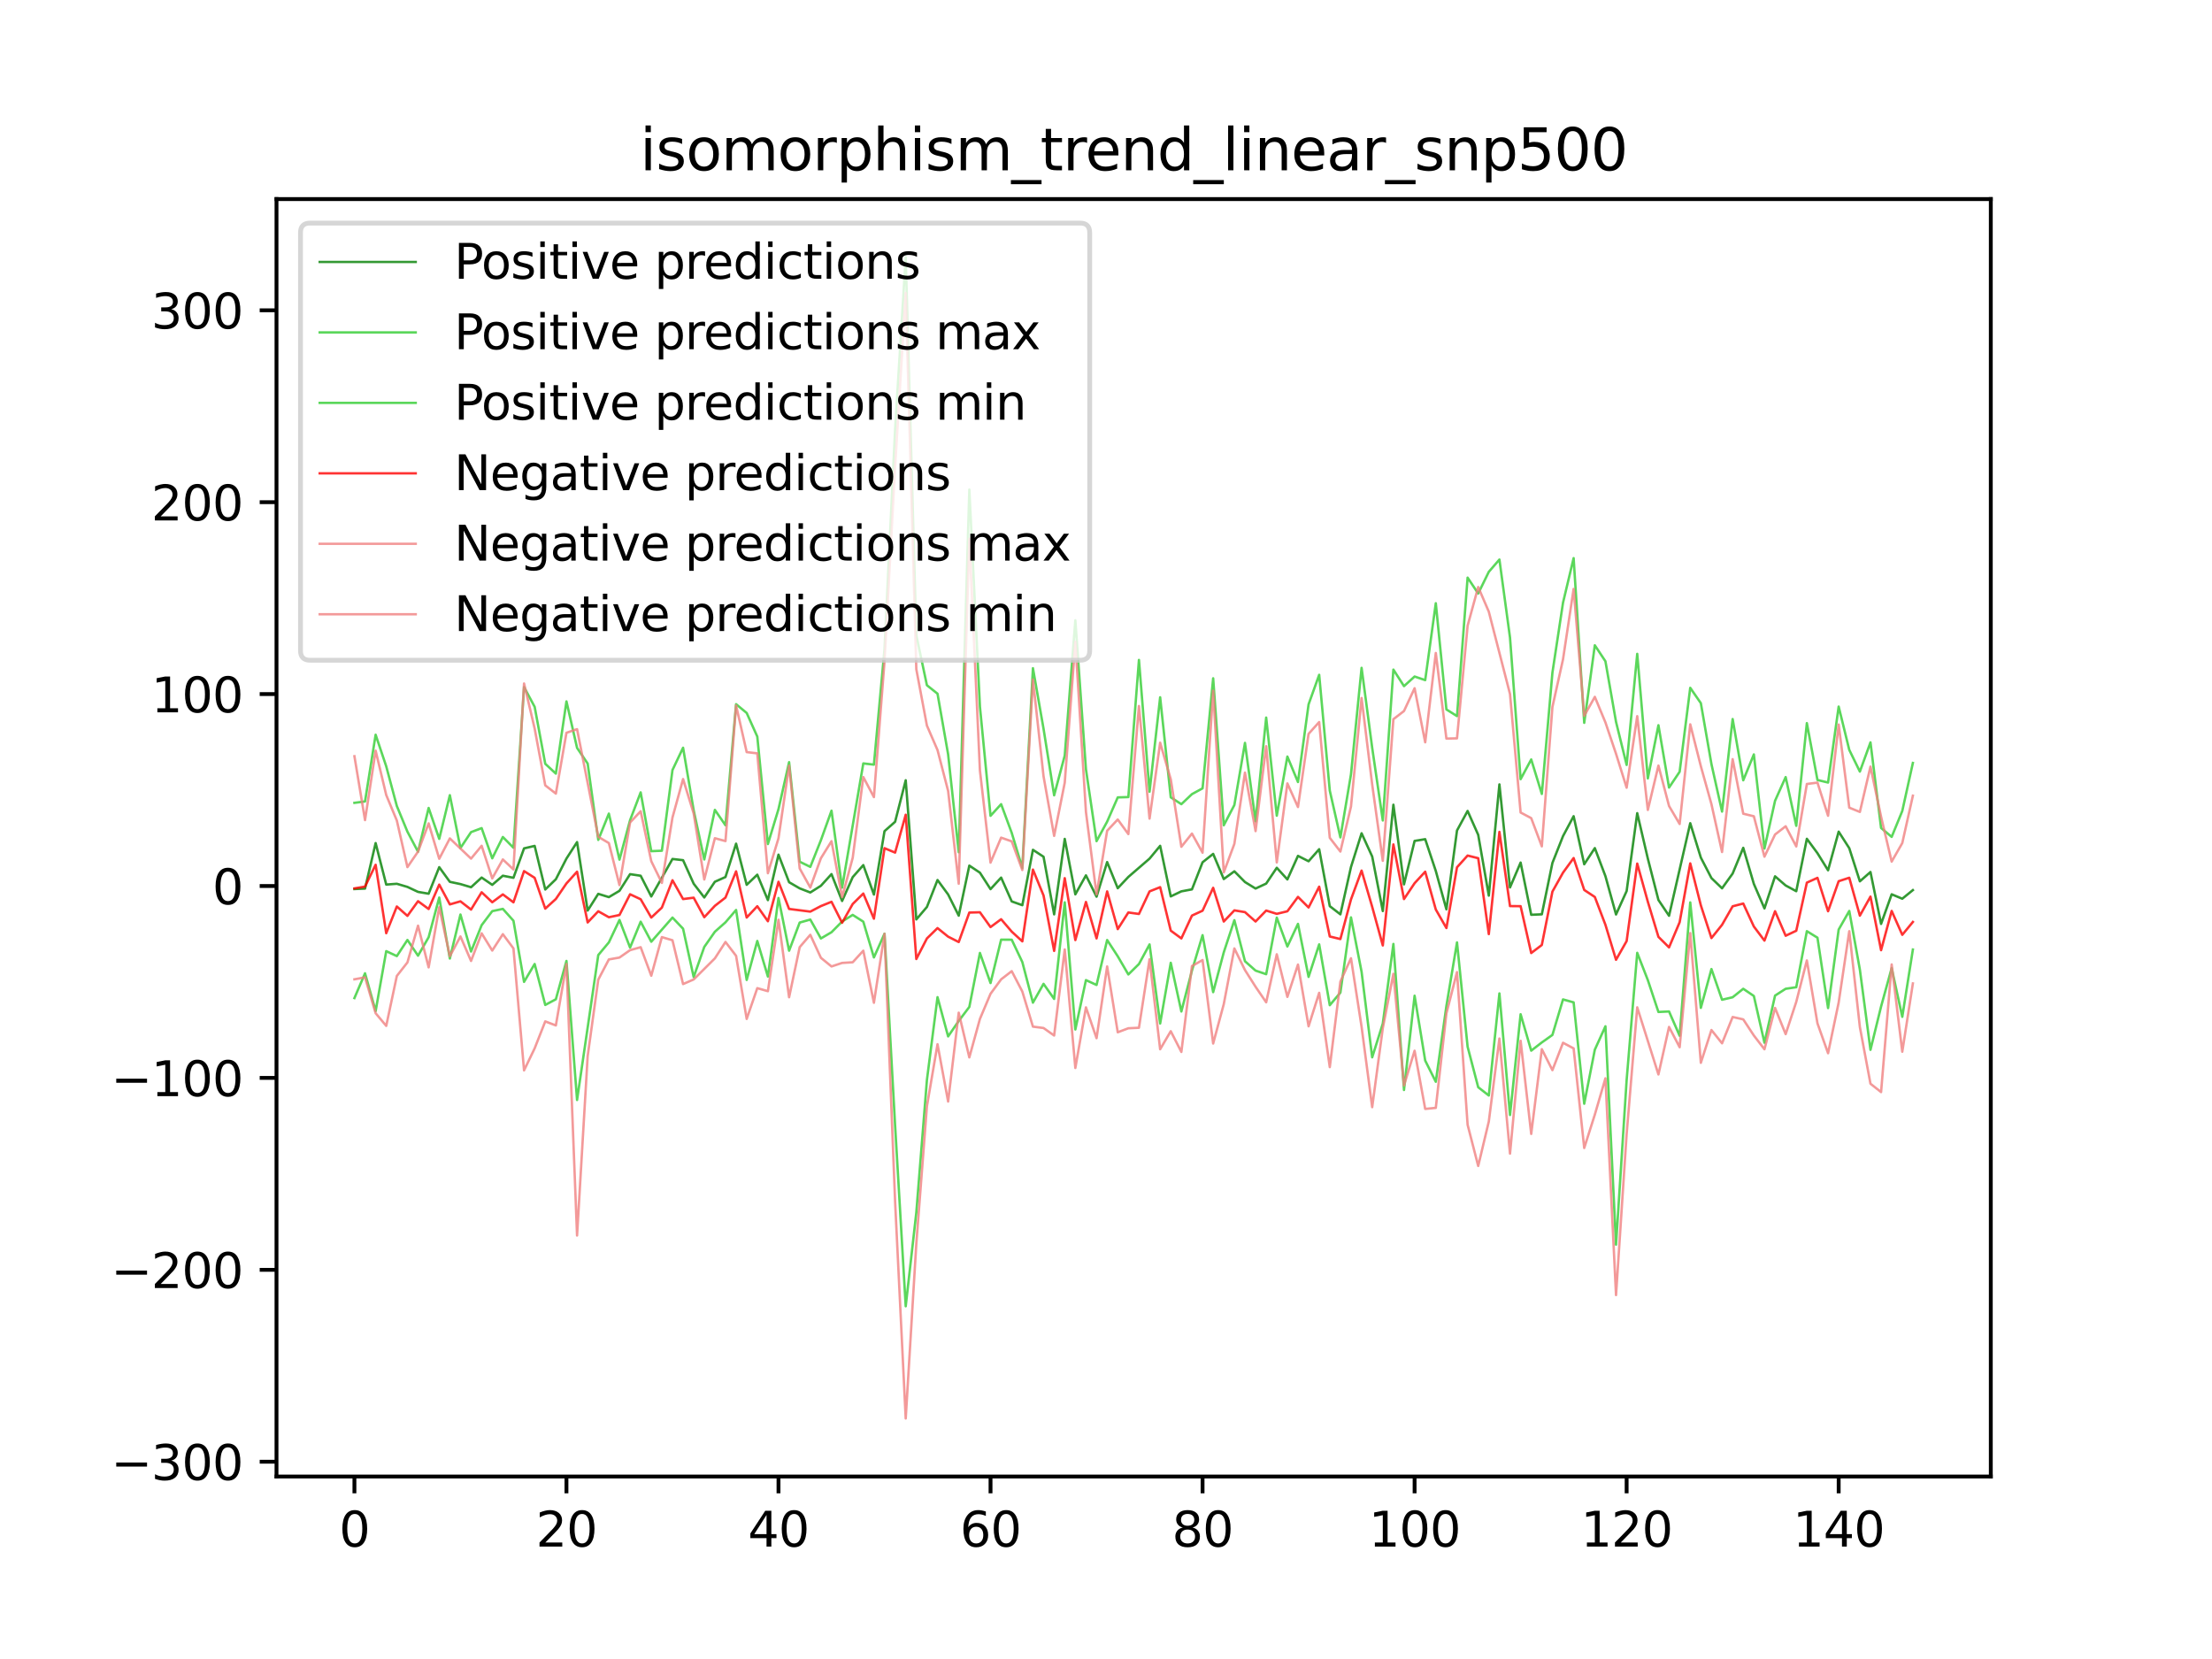 <?xml version="1.0" encoding="utf-8" standalone="no"?>
<!DOCTYPE svg PUBLIC "-//W3C//DTD SVG 1.1//EN"
  "http://www.w3.org/Graphics/SVG/1.1/DTD/svg11.dtd">
<svg xmlns:xlink="http://www.w3.org/1999/xlink" width="460.8pt" height="345.6pt" viewBox="0 0 460.8 345.6" xmlns="http://www.w3.org/2000/svg" version="1.1">
 <defs>
  <style type="text/css">*{stroke-linejoin: round; stroke-linecap: butt}</style>
 </defs>
 <g id="figure_1">
  <g id="patch_1">
   <path d="M 0 345.6 
L 460.8 345.6 
L 460.8 0 
L 0 0 
z
" style="fill: #ffffff"/>
  </g>
  <g id="axes_1">
   <g id="patch_2">
    <path d="M 57.6 307.584 
L 414.72 307.584 
L 414.72 41.472 
L 57.6 41.472 
z
" style="fill: #ffffff"/>
   </g>
   <g id="matplotlib.axis_1">
    <g id="xtick_1">
     <g id="line2d_1">
      <defs>
       <path id="m893d5a63c6" d="M 0 0 
L 0 3.5 
" style="stroke: #000000; stroke-width: 0.8"/>
      </defs>
      <g>
       <use xlink:href="#m893d5a63c6" x="73.833" y="307.584" style="stroke: #000000; stroke-width: 0.8"/>
      </g>
     </g>
     <g id="text_1">
      <!-- 0 -->
      <g transform="translate(70.651 322.182) scale(0.1 -0.1)">
       <defs>
        <path id="DejaVuSans-30" d="M 2034 4250 
Q 1547 4250 1301 3770 
Q 1056 3291 1056 2328 
Q 1056 1369 1301 889 
Q 1547 409 2034 409 
Q 2525 409 2770 889 
Q 3016 1369 3016 2328 
Q 3016 3291 2770 3770 
Q 2525 4250 2034 4250 
z
M 2034 4750 
Q 2819 4750 3233 4129 
Q 3647 3509 3647 2328 
Q 3647 1150 3233 529 
Q 2819 -91 2034 -91 
Q 1250 -91 836 529 
Q 422 1150 422 2328 
Q 422 3509 836 4129 
Q 1250 4750 2034 4750 
z
" transform="scale(0.016)"/>
       </defs>
       <use xlink:href="#DejaVuSans-30"/>
      </g>
     </g>
    </g>
    <g id="xtick_2">
     <g id="line2d_2">
      <g>
       <use xlink:href="#m893d5a63c6" x="118.003" y="307.584" style="stroke: #000000; stroke-width: 0.8"/>
      </g>
     </g>
     <g id="text_2">
      <!-- 20 -->
      <g transform="translate(111.641 322.182) scale(0.1 -0.1)">
       <defs>
        <path id="DejaVuSans-32" d="M 1228 531 
L 3431 531 
L 3431 0 
L 469 0 
L 469 531 
Q 828 903 1448 1529 
Q 2069 2156 2228 2338 
Q 2531 2678 2651 2914 
Q 2772 3150 2772 3378 
Q 2772 3750 2511 3984 
Q 2250 4219 1831 4219 
Q 1534 4219 1204 4116 
Q 875 4013 500 3803 
L 500 4441 
Q 881 4594 1212 4672 
Q 1544 4750 1819 4750 
Q 2544 4750 2975 4387 
Q 3406 4025 3406 3419 
Q 3406 3131 3298 2873 
Q 3191 2616 2906 2266 
Q 2828 2175 2409 1742 
Q 1991 1309 1228 531 
z
" transform="scale(0.016)"/>
       </defs>
       <use xlink:href="#DejaVuSans-32"/>
       <use xlink:href="#DejaVuSans-30" x="63.623"/>
      </g>
     </g>
    </g>
    <g id="xtick_3">
     <g id="line2d_3">
      <g>
       <use xlink:href="#m893d5a63c6" x="162.174" y="307.584" style="stroke: #000000; stroke-width: 0.8"/>
      </g>
     </g>
     <g id="text_3">
      <!-- 40 -->
      <g transform="translate(155.812 322.182) scale(0.1 -0.1)">
       <defs>
        <path id="DejaVuSans-34" d="M 2419 4116 
L 825 1625 
L 2419 1625 
L 2419 4116 
z
M 2253 4666 
L 3047 4666 
L 3047 1625 
L 3713 1625 
L 3713 1100 
L 3047 1100 
L 3047 0 
L 2419 0 
L 2419 1100 
L 313 1100 
L 313 1709 
L 2253 4666 
z
" transform="scale(0.016)"/>
       </defs>
       <use xlink:href="#DejaVuSans-34"/>
       <use xlink:href="#DejaVuSans-30" x="63.623"/>
      </g>
     </g>
    </g>
    <g id="xtick_4">
     <g id="line2d_4">
      <g>
       <use xlink:href="#m893d5a63c6" x="206.345" y="307.584" style="stroke: #000000; stroke-width: 0.8"/>
      </g>
     </g>
     <g id="text_4">
      <!-- 60 -->
      <g transform="translate(199.982 322.182) scale(0.1 -0.1)">
       <defs>
        <path id="DejaVuSans-36" d="M 2113 2584 
Q 1688 2584 1439 2293 
Q 1191 2003 1191 1497 
Q 1191 994 1439 701 
Q 1688 409 2113 409 
Q 2538 409 2786 701 
Q 3034 994 3034 1497 
Q 3034 2003 2786 2293 
Q 2538 2584 2113 2584 
z
M 3366 4563 
L 3366 3988 
Q 3128 4100 2886 4159 
Q 2644 4219 2406 4219 
Q 1781 4219 1451 3797 
Q 1122 3375 1075 2522 
Q 1259 2794 1537 2939 
Q 1816 3084 2150 3084 
Q 2853 3084 3261 2657 
Q 3669 2231 3669 1497 
Q 3669 778 3244 343 
Q 2819 -91 2113 -91 
Q 1303 -91 875 529 
Q 447 1150 447 2328 
Q 447 3434 972 4092 
Q 1497 4750 2381 4750 
Q 2619 4750 2861 4703 
Q 3103 4656 3366 4563 
z
" transform="scale(0.016)"/>
       </defs>
       <use xlink:href="#DejaVuSans-36"/>
       <use xlink:href="#DejaVuSans-30" x="63.623"/>
      </g>
     </g>
    </g>
    <g id="xtick_5">
     <g id="line2d_5">
      <g>
       <use xlink:href="#m893d5a63c6" x="250.515" y="307.584" style="stroke: #000000; stroke-width: 0.8"/>
      </g>
     </g>
     <g id="text_5">
      <!-- 80 -->
      <g transform="translate(244.153 322.182) scale(0.1 -0.1)">
       <defs>
        <path id="DejaVuSans-38" d="M 2034 2216 
Q 1584 2216 1326 1975 
Q 1069 1734 1069 1313 
Q 1069 891 1326 650 
Q 1584 409 2034 409 
Q 2484 409 2743 651 
Q 3003 894 3003 1313 
Q 3003 1734 2745 1975 
Q 2488 2216 2034 2216 
z
M 1403 2484 
Q 997 2584 770 2862 
Q 544 3141 544 3541 
Q 544 4100 942 4425 
Q 1341 4750 2034 4750 
Q 2731 4750 3128 4425 
Q 3525 4100 3525 3541 
Q 3525 3141 3298 2862 
Q 3072 2584 2669 2484 
Q 3125 2378 3379 2068 
Q 3634 1759 3634 1313 
Q 3634 634 3220 271 
Q 2806 -91 2034 -91 
Q 1263 -91 848 271 
Q 434 634 434 1313 
Q 434 1759 690 2068 
Q 947 2378 1403 2484 
z
M 1172 3481 
Q 1172 3119 1398 2916 
Q 1625 2713 2034 2713 
Q 2441 2713 2670 2916 
Q 2900 3119 2900 3481 
Q 2900 3844 2670 4047 
Q 2441 4250 2034 4250 
Q 1625 4250 1398 4047 
Q 1172 3844 1172 3481 
z
" transform="scale(0.016)"/>
       </defs>
       <use xlink:href="#DejaVuSans-38"/>
       <use xlink:href="#DejaVuSans-30" x="63.623"/>
      </g>
     </g>
    </g>
    <g id="xtick_6">
     <g id="line2d_6">
      <g>
       <use xlink:href="#m893d5a63c6" x="294.686" y="307.584" style="stroke: #000000; stroke-width: 0.8"/>
      </g>
     </g>
     <g id="text_6">
      <!-- 100 -->
      <g transform="translate(285.142 322.182) scale(0.1 -0.1)">
       <defs>
        <path id="DejaVuSans-31" d="M 794 531 
L 1825 531 
L 1825 4091 
L 703 3866 
L 703 4441 
L 1819 4666 
L 2450 4666 
L 2450 531 
L 3481 531 
L 3481 0 
L 794 0 
L 794 531 
z
" transform="scale(0.016)"/>
       </defs>
       <use xlink:href="#DejaVuSans-31"/>
       <use xlink:href="#DejaVuSans-30" x="63.623"/>
       <use xlink:href="#DejaVuSans-30" x="127.246"/>
      </g>
     </g>
    </g>
    <g id="xtick_7">
     <g id="line2d_7">
      <g>
       <use xlink:href="#m893d5a63c6" x="338.857" y="307.584" style="stroke: #000000; stroke-width: 0.8"/>
      </g>
     </g>
     <g id="text_7">
      <!-- 120 -->
      <g transform="translate(329.313 322.182) scale(0.1 -0.1)">
       <use xlink:href="#DejaVuSans-31"/>
       <use xlink:href="#DejaVuSans-32" x="63.623"/>
       <use xlink:href="#DejaVuSans-30" x="127.246"/>
      </g>
     </g>
    </g>
    <g id="xtick_8">
     <g id="line2d_8">
      <g>
       <use xlink:href="#m893d5a63c6" x="383.028" y="307.584" style="stroke: #000000; stroke-width: 0.8"/>
      </g>
     </g>
     <g id="text_8">
      <!-- 140 -->
      <g transform="translate(373.484 322.182) scale(0.1 -0.1)">
       <use xlink:href="#DejaVuSans-31"/>
       <use xlink:href="#DejaVuSans-34" x="63.623"/>
       <use xlink:href="#DejaVuSans-30" x="127.246"/>
      </g>
     </g>
    </g>
   </g>
   <g id="matplotlib.axis_2">
    <g id="ytick_1">
     <g id="line2d_9">
      <defs>
       <path id="me36f6d3677" d="M 0 0 
L -3.5 0 
" style="stroke: #000000; stroke-width: 0.8"/>
      </defs>
      <g>
       <use xlink:href="#me36f6d3677" x="57.6" y="304.503" style="stroke: #000000; stroke-width: 0.8"/>
      </g>
     </g>
     <g id="text_9">
      <!-- −300 -->
      <g transform="translate(23.133 308.302) scale(0.1 -0.1)">
       <defs>
        <path id="DejaVuSans-2212" d="M 678 2272 
L 4684 2272 
L 4684 1741 
L 678 1741 
L 678 2272 
z
" transform="scale(0.016)"/>
        <path id="DejaVuSans-33" d="M 2597 2516 
Q 3050 2419 3304 2112 
Q 3559 1806 3559 1356 
Q 3559 666 3084 287 
Q 2609 -91 1734 -91 
Q 1441 -91 1130 -33 
Q 819 25 488 141 
L 488 750 
Q 750 597 1062 519 
Q 1375 441 1716 441 
Q 2309 441 2620 675 
Q 2931 909 2931 1356 
Q 2931 1769 2642 2001 
Q 2353 2234 1838 2234 
L 1294 2234 
L 1294 2753 
L 1863 2753 
Q 2328 2753 2575 2939 
Q 2822 3125 2822 3475 
Q 2822 3834 2567 4026 
Q 2313 4219 1838 4219 
Q 1578 4219 1281 4162 
Q 984 4106 628 3988 
L 628 4550 
Q 988 4650 1302 4700 
Q 1616 4750 1894 4750 
Q 2613 4750 3031 4423 
Q 3450 4097 3450 3541 
Q 3450 3153 3228 2886 
Q 3006 2619 2597 2516 
z
" transform="scale(0.016)"/>
       </defs>
       <use xlink:href="#DejaVuSans-2212"/>
       <use xlink:href="#DejaVuSans-33" x="83.789"/>
       <use xlink:href="#DejaVuSans-30" x="147.412"/>
       <use xlink:href="#DejaVuSans-30" x="211.035"/>
      </g>
     </g>
    </g>
    <g id="ytick_2">
     <g id="line2d_10">
      <g>
       <use xlink:href="#me36f6d3677" x="57.6" y="264.525" style="stroke: #000000; stroke-width: 0.8"/>
      </g>
     </g>
     <g id="text_10">
      <!-- −200 -->
      <g transform="translate(23.133 268.324) scale(0.1 -0.1)">
       <use xlink:href="#DejaVuSans-2212"/>
       <use xlink:href="#DejaVuSans-32" x="83.789"/>
       <use xlink:href="#DejaVuSans-30" x="147.412"/>
       <use xlink:href="#DejaVuSans-30" x="211.035"/>
      </g>
     </g>
    </g>
    <g id="ytick_3">
     <g id="line2d_11">
      <g>
       <use xlink:href="#me36f6d3677" x="57.6" y="224.547" style="stroke: #000000; stroke-width: 0.8"/>
      </g>
     </g>
     <g id="text_11">
      <!-- −100 -->
      <g transform="translate(23.133 228.346) scale(0.1 -0.1)">
       <use xlink:href="#DejaVuSans-2212"/>
       <use xlink:href="#DejaVuSans-31" x="83.789"/>
       <use xlink:href="#DejaVuSans-30" x="147.412"/>
       <use xlink:href="#DejaVuSans-30" x="211.035"/>
      </g>
     </g>
    </g>
    <g id="ytick_4">
     <g id="line2d_12">
      <g>
       <use xlink:href="#me36f6d3677" x="57.6" y="184.569" style="stroke: #000000; stroke-width: 0.8"/>
      </g>
     </g>
     <g id="text_12">
      <!-- 0 -->
      <g transform="translate(44.237 188.369) scale(0.1 -0.1)">
       <use xlink:href="#DejaVuSans-30"/>
      </g>
     </g>
    </g>
    <g id="ytick_5">
     <g id="line2d_13">
      <g>
       <use xlink:href="#me36f6d3677" x="57.6" y="144.591" style="stroke: #000000; stroke-width: 0.8"/>
      </g>
     </g>
     <g id="text_13">
      <!-- 100 -->
      <g transform="translate(31.512 148.391) scale(0.1 -0.1)">
       <use xlink:href="#DejaVuSans-31"/>
       <use xlink:href="#DejaVuSans-30" x="63.623"/>
       <use xlink:href="#DejaVuSans-30" x="127.246"/>
      </g>
     </g>
    </g>
    <g id="ytick_6">
     <g id="line2d_14">
      <g>
       <use xlink:href="#me36f6d3677" x="57.6" y="104.614" style="stroke: #000000; stroke-width: 0.8"/>
      </g>
     </g>
     <g id="text_14">
      <!-- 200 -->
      <g transform="translate(31.512 108.413) scale(0.1 -0.1)">
       <use xlink:href="#DejaVuSans-32"/>
       <use xlink:href="#DejaVuSans-30" x="63.623"/>
       <use xlink:href="#DejaVuSans-30" x="127.246"/>
      </g>
     </g>
    </g>
    <g id="ytick_7">
     <g id="line2d_15">
      <g>
       <use xlink:href="#me36f6d3677" x="57.6" y="64.636" style="stroke: #000000; stroke-width: 0.8"/>
      </g>
     </g>
     <g id="text_15">
      <!-- 300 -->
      <g transform="translate(31.512 68.435) scale(0.1 -0.1)">
       <use xlink:href="#DejaVuSans-33"/>
       <use xlink:href="#DejaVuSans-30" x="63.623"/>
       <use xlink:href="#DejaVuSans-30" x="127.246"/>
      </g>
     </g>
    </g>
   </g>
   <g id="line2d_16">
    <path d="M 73.833 185.205 
L 76.041 185.108 
L 78.25 175.629 
L 80.458 184.272 
L 82.667 184.108 
L 84.875 184.76 
L 87.084 185.797 
L 89.292 186.174 
L 91.501 180.648 
L 93.71 183.702 
L 95.918 184.171 
L 98.127 184.825 
L 100.335 182.811 
L 102.544 184.328 
L 104.752 182.43 
L 106.961 182.859 
L 109.169 176.732 
L 111.378 176.217 
L 113.586 185.297 
L 115.795 183.166 
L 118.003 178.858 
L 120.212 175.427 
L 122.42 189.684 
L 124.629 186.204 
L 126.838 186.887 
L 129.046 185.576 
L 131.255 182.104 
L 133.463 182.435 
L 135.672 186.751 
L 140.089 178.941 
L 142.297 179.192 
L 144.506 184.092 
L 146.714 186.96 
L 148.923 183.685 
L 151.131 182.698 
L 153.34 175.752 
L 155.548 184.321 
L 157.757 182.214 
L 159.966 187.51 
L 162.174 178.039 
L 164.383 183.782 
L 166.591 185.062 
L 168.8 185.919 
L 171.008 184.523 
L 173.217 182.094 
L 175.425 187.692 
L 177.634 182.725 
L 179.842 180.219 
L 182.051 186.351 
L 184.259 173.142 
L 186.468 171.191 
L 188.677 162.545 
L 190.885 191.534 
L 193.094 188.938 
L 195.302 183.325 
L 197.511 186.332 
L 199.719 190.747 
L 201.928 180.322 
L 204.136 181.795 
L 206.345 185.223 
L 208.553 182.82 
L 210.762 187.783 
L 212.97 188.569 
L 215.179 177.033 
L 217.387 178.476 
L 219.596 190.479 
L 221.805 174.758 
L 224.013 186.307 
L 226.222 182.356 
L 228.43 186.794 
L 230.639 179.586 
L 232.847 185.033 
L 235.056 182.68 
L 239.473 178.867 
L 241.681 176.202 
L 243.89 186.736 
L 246.098 185.685 
L 248.307 185.272 
L 250.515 179.63 
L 252.724 177.879 
L 254.933 183.123 
L 257.141 181.513 
L 259.35 183.746 
L 261.558 185.1 
L 263.767 184.068 
L 265.975 180.776 
L 268.184 183.202 
L 270.392 178.294 
L 272.601 179.414 
L 274.809 176.906 
L 277.018 188.769 
L 279.226 190.473 
L 281.435 180.61 
L 283.643 173.587 
L 285.852 178.429 
L 288.061 189.786 
L 290.269 167.64 
L 292.478 184.229 
L 294.686 175.18 
L 296.895 174.815 
L 299.103 181.441 
L 301.312 189.427 
L 303.52 173.008 
L 305.729 168.939 
L 307.937 173.915 
L 310.146 186.575 
L 312.354 163.406 
L 314.563 184.866 
L 316.772 179.69 
L 318.98 190.563 
L 321.189 190.472 
L 323.397 179.768 
L 325.606 174.177 
L 327.814 170.032 
L 330.023 180.038 
L 332.231 176.678 
L 334.44 182.523 
L 336.648 190.501 
L 338.857 185.621 
L 341.065 169.397 
L 343.274 178.862 
L 345.482 187.481 
L 347.691 190.769 
L 352.108 171.489 
L 354.317 178.66 
L 356.525 182.922 
L 358.734 185.051 
L 360.942 181.976 
L 363.151 176.616 
L 365.359 184.133 
L 367.568 189.238 
L 369.776 182.554 
L 371.985 184.462 
L 374.193 185.653 
L 376.402 174.735 
L 378.61 177.731 
L 380.819 181.295 
L 383.028 173.251 
L 385.236 176.696 
L 387.445 183.595 
L 389.653 181.657 
L 391.862 192.463 
L 394.07 186.301 
L 396.279 187.219 
L 398.487 185.425 
L 398.487 185.425 
" clip-path="url(#p05cc7b5b31)" style="fill: none; stroke: #008000; stroke-opacity: 0.8; stroke-width: 0.5; stroke-linecap: square"/>
   </g>
   <g id="line2d_17">
    <path d="M 73.833 167.248 
L 76.041 166.957 
L 78.25 153.058 
L 80.458 159.64 
L 82.667 167.902 
L 84.875 173.255 
L 87.084 177.431 
L 89.292 168.313 
L 91.501 174.75 
L 93.71 165.654 
L 95.918 176.661 
L 98.127 173.347 
L 100.335 172.516 
L 102.544 178.799 
L 104.752 174.362 
L 106.961 176.604 
L 109.169 143.133 
L 111.378 147.244 
L 113.586 159.113 
L 115.795 161.157 
L 118.003 146.115 
L 120.212 155.798 
L 122.42 159.061 
L 124.629 174.964 
L 126.838 169.489 
L 129.046 179.078 
L 131.255 170.858 
L 133.463 165.068 
L 135.672 177.314 
L 137.88 177.223 
L 140.089 160.412 
L 142.297 155.769 
L 144.506 168.795 
L 146.714 179.041 
L 148.923 168.714 
L 151.131 171.917 
L 153.34 146.694 
L 155.548 148.522 
L 157.757 153.445 
L 159.966 175.825 
L 162.174 168.554 
L 164.383 158.771 
L 166.591 179.51 
L 168.8 180.585 
L 171.008 175.036 
L 173.217 168.883 
L 175.425 184.913 
L 179.842 159.035 
L 182.051 159.288 
L 184.259 135.24 
L 186.468 89.413 
L 188.677 53.568 
L 190.885 132.332 
L 193.094 142.752 
L 195.302 144.512 
L 197.511 157.145 
L 199.719 177.541 
L 201.928 101.986 
L 204.136 147.202 
L 206.345 169.947 
L 208.553 167.523 
L 210.762 173.509 
L 212.97 180.815 
L 215.179 139.201 
L 217.387 151.803 
L 219.596 165.677 
L 221.805 157.401 
L 224.013 129.221 
L 226.222 160.249 
L 228.43 175.228 
L 230.639 171.159 
L 232.847 166.113 
L 235.056 166.042 
L 237.264 137.477 
L 239.473 164.932 
L 241.681 145.259 
L 243.89 166.1 
L 246.098 167.522 
L 248.307 165.431 
L 250.515 164.227 
L 252.724 141.305 
L 254.933 171.919 
L 257.141 167.699 
L 259.35 154.761 
L 261.558 171.105 
L 263.767 149.487 
L 265.975 169.924 
L 268.184 157.608 
L 270.392 162.912 
L 272.601 146.734 
L 274.809 140.578 
L 277.018 164.705 
L 279.226 174.442 
L 281.435 161.305 
L 283.643 139.124 
L 285.852 155.785 
L 288.061 170.918 
L 290.269 139.489 
L 292.478 142.936 
L 294.686 140.932 
L 296.895 141.68 
L 299.103 125.667 
L 301.312 147.79 
L 303.52 149.176 
L 305.729 120.334 
L 307.937 123.642 
L 310.146 119.121 
L 312.354 116.563 
L 314.563 132.832 
L 316.772 162.313 
L 318.98 158.212 
L 321.189 165.391 
L 323.397 140.126 
L 325.606 125.547 
L 327.814 116.269 
L 330.023 150.577 
L 332.231 134.426 
L 334.44 137.758 
L 336.648 150.381 
L 338.857 159.345 
L 341.065 136.21 
L 343.274 162.156 
L 345.482 151.08 
L 347.691 164.062 
L 349.9 160.773 
L 352.108 143.287 
L 354.317 146.487 
L 356.525 159.179 
L 358.734 169.067 
L 360.942 149.791 
L 363.151 162.549 
L 365.359 157.161 
L 367.568 176.759 
L 369.776 166.815 
L 371.985 161.884 
L 374.193 172.03 
L 376.402 150.642 
L 378.61 162.485 
L 380.819 163.018 
L 383.028 147.196 
L 385.236 156.213 
L 387.445 160.736 
L 389.653 154.651 
L 391.862 172.48 
L 394.07 174.338 
L 396.279 168.938 
L 398.487 158.937 
L 398.487 158.937 
" clip-path="url(#p05cc7b5b31)" style="fill: none; stroke: #32cd32; stroke-opacity: 0.8; stroke-width: 0.5; stroke-linecap: square"/>
   </g>
   <g id="line2d_18">
    <path d="M 73.833 207.917 
L 76.041 202.758 
L 78.25 210.623 
L 80.458 198.141 
L 82.667 199.171 
L 84.875 195.808 
L 87.084 199.086 
L 89.292 195.246 
L 91.501 186.975 
L 93.71 199.678 
L 95.918 190.511 
L 98.127 198.223 
L 100.335 192.729 
L 102.544 189.808 
L 104.752 189.337 
L 106.961 191.805 
L 109.169 204.541 
L 111.378 200.818 
L 113.586 209.348 
L 115.795 208.167 
L 118.003 200.182 
L 120.212 229.151 
L 124.629 198.958 
L 126.838 196.313 
L 129.046 191.649 
L 131.255 197.399 
L 133.463 192.008 
L 135.672 196.177 
L 140.089 191.146 
L 142.297 193.471 
L 144.506 203.539 
L 146.714 197.265 
L 148.923 194.097 
L 151.131 192.137 
L 153.34 189.565 
L 155.548 204.143 
L 157.757 196.021 
L 159.966 203.432 
L 162.174 187.068 
L 164.383 198.049 
L 166.591 192.187 
L 168.8 191.561 
L 171.008 195.497 
L 173.217 194.2 
L 175.425 191.971 
L 177.634 190.589 
L 179.842 192 
L 182.051 199.448 
L 184.259 194.508 
L 186.468 234.495 
L 188.677 272.115 
L 190.885 252.595 
L 193.094 224.981 
L 195.302 207.729 
L 197.511 215.903 
L 199.719 212.685 
L 201.928 209.761 
L 204.136 198.517 
L 206.345 204.784 
L 208.553 195.746 
L 210.762 195.761 
L 212.97 200.417 
L 215.179 208.869 
L 217.387 204.953 
L 219.596 208.093 
L 221.805 187.976 
L 224.013 214.458 
L 226.222 204.175 
L 228.43 205.183 
L 230.639 195.822 
L 232.847 199.212 
L 235.056 202.998 
L 237.264 200.824 
L 239.473 196.742 
L 241.681 213.209 
L 243.89 200.569 
L 246.098 210.71 
L 248.307 202.181 
L 250.515 194.809 
L 252.724 206.679 
L 254.933 198.39 
L 257.141 191.69 
L 259.35 200.242 
L 261.558 202.195 
L 263.767 202.942 
L 265.975 191.167 
L 268.184 197.171 
L 270.392 192.46 
L 272.601 203.504 
L 274.809 196.733 
L 277.018 209.402 
L 279.226 206.78 
L 281.435 191.108 
L 283.643 202.457 
L 285.852 220.256 
L 288.061 213.236 
L 290.269 196.639 
L 292.478 227.064 
L 294.686 207.428 
L 296.895 220.935 
L 299.103 225.351 
L 301.312 209.554 
L 303.52 196.321 
L 305.729 218.057 
L 307.937 226.49 
L 310.146 228.213 
L 312.354 206.946 
L 314.563 232.273 
L 316.772 211.286 
L 318.98 218.869 
L 321.189 217.159 
L 323.397 215.597 
L 325.606 208.199 
L 327.814 208.812 
L 330.023 229.927 
L 332.231 218.668 
L 334.44 213.795 
L 336.648 259.281 
L 338.857 225.005 
L 341.065 198.493 
L 343.274 204.174 
L 345.482 210.811 
L 347.691 210.706 
L 349.9 215.769 
L 352.108 187.991 
L 354.317 209.955 
L 356.525 201.873 
L 358.734 208.262 
L 360.942 207.748 
L 363.151 205.981 
L 365.359 207.486 
L 367.568 217.215 
L 369.776 207.4 
L 371.985 205.981 
L 374.193 205.657 
L 376.402 193.981 
L 378.61 195.339 
L 380.819 209.996 
L 383.028 193.643 
L 385.236 189.772 
L 387.445 201.992 
L 389.653 218.696 
L 391.862 209.679 
L 394.07 201.673 
L 396.279 211.821 
L 398.487 197.803 
L 398.487 197.803 
" clip-path="url(#p05cc7b5b31)" style="fill: none; stroke: #32cd32; stroke-opacity: 0.8; stroke-width: 0.5; stroke-linecap: square"/>
   </g>
   <g id="line2d_19">
    <path d="M 73.833 185.071 
L 76.041 184.688 
L 78.25 180.152 
L 80.458 194.402 
L 82.667 188.839 
L 84.875 190.792 
L 87.084 187.737 
L 89.292 189.359 
L 91.501 184.283 
L 93.71 188.403 
L 95.918 187.763 
L 98.127 189.48 
L 100.335 185.875 
L 102.544 187.954 
L 104.752 186.319 
L 106.961 187.97 
L 109.169 181.468 
L 111.378 182.867 
L 113.586 189.283 
L 115.795 187.274 
L 118.003 184.035 
L 120.212 181.594 
L 122.42 192.161 
L 124.629 189.836 
L 126.838 191.076 
L 129.046 190.612 
L 131.255 186.293 
L 133.463 187.33 
L 135.672 191.143 
L 137.88 189.073 
L 140.089 183.373 
L 142.297 187.29 
L 144.506 187.006 
L 146.714 191.071 
L 148.923 188.702 
L 151.131 186.98 
L 153.34 181.518 
L 155.548 191.139 
L 157.757 188.785 
L 159.966 191.911 
L 162.174 183.693 
L 164.383 189.348 
L 168.8 189.907 
L 171.008 188.754 
L 173.217 187.86 
L 175.425 192.233 
L 177.634 188.317 
L 179.842 186.14 
L 182.051 191.377 
L 184.259 176.695 
L 186.468 177.61 
L 188.677 169.725 
L 190.885 199.777 
L 193.094 195.496 
L 195.302 193.337 
L 197.511 195.121 
L 199.719 196.243 
L 201.928 190.103 
L 204.136 190.043 
L 206.345 193.125 
L 208.553 191.494 
L 210.762 194.075 
L 212.97 196.1 
L 215.179 181.152 
L 217.387 186.542 
L 219.596 198.091 
L 221.805 182.938 
L 224.013 195.831 
L 226.222 187.897 
L 228.43 195.485 
L 230.639 185.697 
L 232.847 193.549 
L 235.056 190.086 
L 237.264 190.395 
L 239.473 185.693 
L 241.681 184.816 
L 243.89 193.869 
L 246.098 195.488 
L 248.307 190.73 
L 250.515 189.715 
L 252.724 184.947 
L 254.933 191.97 
L 257.141 189.647 
L 259.35 190.013 
L 261.558 191.964 
L 263.767 189.687 
L 265.975 190.369 
L 268.184 189.836 
L 270.392 186.844 
L 272.601 189.044 
L 274.809 184.713 
L 277.018 195.086 
L 279.226 195.621 
L 281.435 187.367 
L 283.643 181.361 
L 285.852 188.912 
L 288.061 196.953 
L 290.269 175.911 
L 292.478 187.292 
L 294.686 183.986 
L 296.895 181.592 
L 299.103 189.468 
L 301.312 193.329 
L 303.52 180.674 
L 305.729 178.229 
L 307.937 178.781 
L 310.146 194.591 
L 312.354 173.3 
L 314.563 188.754 
L 316.772 188.775 
L 318.98 198.535 
L 321.189 196.859 
L 323.397 185.739 
L 325.606 181.788 
L 327.814 178.748 
L 330.023 185.394 
L 332.231 186.856 
L 334.44 192.654 
L 336.648 199.94 
L 338.857 196.043 
L 341.065 179.903 
L 343.274 187.847 
L 345.482 195.163 
L 347.691 197.356 
L 349.9 192.118 
L 352.108 179.86 
L 354.317 188.603 
L 356.525 195.414 
L 358.734 192.658 
L 360.942 188.799 
L 363.151 188.223 
L 365.359 193.008 
L 367.568 195.946 
L 369.776 189.827 
L 371.985 194.933 
L 374.193 193.891 
L 376.402 183.87 
L 378.61 182.872 
L 380.819 189.829 
L 383.028 183.573 
L 385.236 182.85 
L 387.445 190.745 
L 389.653 186.782 
L 391.862 197.942 
L 394.07 189.766 
L 396.279 194.739 
L 398.487 192.059 
L 398.487 192.059 
" clip-path="url(#p05cc7b5b31)" style="fill: none; stroke: #ff0000; stroke-opacity: 0.8; stroke-width: 0.5; stroke-linecap: square"/>
   </g>
   <g id="line2d_20">
    <path d="M 73.833 157.536 
L 76.041 170.845 
L 78.25 156.376 
L 80.458 165.618 
L 82.667 170.932 
L 84.875 180.634 
L 87.084 177.406 
L 89.292 171.528 
L 91.501 178.898 
L 93.71 174.657 
L 98.127 178.865 
L 100.335 176.195 
L 102.544 182.98 
L 104.752 179.039 
L 106.961 181.123 
L 109.169 142.387 
L 111.378 151.77 
L 113.586 163.604 
L 115.795 165.321 
L 118.003 152.654 
L 120.212 151.9 
L 124.629 174.318 
L 126.838 175.632 
L 129.046 184.383 
L 131.255 171.342 
L 133.463 168.995 
L 135.672 179.402 
L 137.88 183.926 
L 140.089 170.309 
L 142.297 162.294 
L 144.506 169.462 
L 146.714 183.213 
L 148.923 174.618 
L 151.131 175.21 
L 153.34 146.956 
L 155.548 156.678 
L 157.757 156.935 
L 159.966 181.908 
L 162.174 174.631 
L 164.383 159.498 
L 166.591 180.916 
L 168.8 184.893 
L 171.008 178.787 
L 173.217 175.238 
L 175.425 186.899 
L 177.634 178.707 
L 179.842 161.877 
L 182.051 166.052 
L 184.259 137.799 
L 186.468 97.193 
L 188.677 61.026 
L 190.885 139.412 
L 193.094 151.153 
L 195.302 156.254 
L 197.511 164.768 
L 199.719 184.099 
L 201.928 112.239 
L 204.136 160.489 
L 206.345 179.697 
L 208.553 174.498 
L 210.762 175.272 
L 212.97 181.239 
L 215.179 141.552 
L 217.387 161.708 
L 219.596 174.127 
L 221.805 163.046 
L 224.013 133.696 
L 226.222 169.143 
L 228.43 186.315 
L 230.639 173.065 
L 232.847 170.717 
L 235.056 173.755 
L 237.264 147.08 
L 239.473 170.532 
L 241.681 154.718 
L 243.89 162.349 
L 246.098 176.399 
L 248.307 173.648 
L 250.515 177.633 
L 252.724 143.888 
L 254.933 181.732 
L 257.141 175.788 
L 259.35 160.955 
L 261.558 173.132 
L 263.767 155.451 
L 265.975 179.66 
L 268.184 163.202 
L 270.392 168.116 
L 272.601 152.875 
L 274.809 150.417 
L 277.018 174.533 
L 279.226 177.394 
L 281.435 168.008 
L 283.643 145.408 
L 285.852 163.431 
L 288.061 179.324 
L 290.269 149.826 
L 292.478 148.117 
L 294.686 143.372 
L 296.895 154.637 
L 299.103 136.03 
L 301.312 153.862 
L 303.52 153.809 
L 305.729 130.346 
L 307.937 122.291 
L 310.146 127.426 
L 314.563 144.581 
L 316.772 169.26 
L 318.98 170.432 
L 321.189 176.31 
L 323.397 147.283 
L 325.606 137.345 
L 327.814 122.69 
L 330.023 149.113 
L 332.231 145.172 
L 334.44 150.496 
L 336.648 157.03 
L 338.857 164.093 
L 341.065 149.188 
L 343.274 168.723 
L 345.482 159.488 
L 347.691 167.903 
L 349.9 171.652 
L 352.108 150.891 
L 354.317 159.619 
L 356.525 167.523 
L 358.734 177.493 
L 360.942 158.146 
L 363.151 169.509 
L 365.359 170.044 
L 367.568 178.462 
L 369.776 173.845 
L 371.985 172.126 
L 374.193 176.331 
L 376.402 163.319 
L 378.61 163.035 
L 380.819 169.938 
L 383.028 150.938 
L 385.236 168.25 
L 387.445 169.141 
L 389.653 159.701 
L 391.862 170.149 
L 394.07 179.488 
L 396.279 175.626 
L 398.487 165.76 
L 398.487 165.76 
" clip-path="url(#p05cc7b5b31)" style="fill: none; stroke: #f08080; stroke-opacity: 0.8; stroke-width: 0.5; stroke-linecap: square"/>
   </g>
   <g id="line2d_21">
    <path d="M 73.833 204.009 
L 76.041 203.599 
L 78.25 211.072 
L 80.458 213.708 
L 82.667 203.31 
L 84.875 200.488 
L 87.084 192.833 
L 89.292 201.521 
L 91.501 189.002 
L 93.71 199.202 
L 95.918 195.079 
L 98.127 200.185 
L 100.335 194.428 
L 102.544 198.016 
L 104.752 194.607 
L 106.961 197.571 
L 109.169 222.976 
L 111.378 218.392 
L 113.586 212.776 
L 115.795 213.616 
L 118.003 200.832 
L 120.212 257.377 
L 122.42 220.016 
L 124.629 204.083 
L 126.838 199.866 
L 129.046 199.476 
L 131.255 197.934 
L 133.463 197.321 
L 135.672 203.26 
L 137.88 195.219 
L 140.089 195.874 
L 142.297 205 
L 144.506 204.039 
L 148.923 199.645 
L 151.131 196.228 
L 153.34 199.118 
L 155.548 212.262 
L 157.757 205.85 
L 159.966 206.482 
L 162.174 191.602 
L 164.383 207.745 
L 166.591 197.306 
L 168.8 194.735 
L 171.008 199.528 
L 173.217 201.331 
L 175.425 200.595 
L 177.634 200.461 
L 179.842 198.046 
L 182.051 208.895 
L 184.259 194.542 
L 186.468 250.343 
L 188.677 295.488 
L 190.885 259.095 
L 193.094 230.439 
L 195.302 217.534 
L 197.511 229.47 
L 199.719 210.959 
L 201.928 220.273 
L 204.136 212.259 
L 206.345 207.024 
L 208.553 204.018 
L 210.762 202.311 
L 212.97 206.56 
L 215.179 213.867 
L 217.387 214.153 
L 219.596 215.719 
L 221.805 197.792 
L 224.013 222.477 
L 226.222 209.853 
L 228.43 216.274 
L 230.639 201.33 
L 232.847 215.041 
L 235.056 214.205 
L 237.264 214.101 
L 239.473 199.837 
L 241.681 218.577 
L 243.89 214.82 
L 246.098 219.139 
L 248.307 201.248 
L 250.515 199.995 
L 252.724 217.381 
L 254.933 209.179 
L 257.141 197.578 
L 259.35 202.084 
L 261.558 205.563 
L 263.767 208.795 
L 265.975 198.799 
L 268.184 207.669 
L 270.392 200.938 
L 272.601 213.798 
L 274.809 206.825 
L 277.018 222.298 
L 279.226 204.48 
L 281.435 199.625 
L 283.643 213.906 
L 285.852 230.641 
L 288.061 214.184 
L 290.269 202.869 
L 292.478 226.109 
L 294.686 218.89 
L 296.895 231.007 
L 299.103 230.791 
L 301.312 211.114 
L 303.52 202.512 
L 305.729 234.308 
L 307.937 242.89 
L 310.146 233.627 
L 312.354 216.344 
L 314.563 240.315 
L 316.772 216.818 
L 318.98 236.216 
L 321.189 218.566 
L 323.397 222.933 
L 325.606 217.228 
L 327.814 218.399 
L 330.023 239.144 
L 332.231 232.197 
L 334.44 224.631 
L 336.648 269.787 
L 338.857 236.253 
L 341.065 209.848 
L 345.482 223.827 
L 347.691 213.931 
L 349.9 218.157 
L 352.108 194.385 
L 354.317 221.4 
L 356.525 214.572 
L 358.734 217.343 
L 360.942 211.858 
L 363.151 212.353 
L 365.359 215.714 
L 367.568 218.584 
L 369.776 209.972 
L 371.985 215.428 
L 374.193 208.711 
L 376.402 200.079 
L 378.61 213.179 
L 380.819 219.404 
L 383.028 208.843 
L 385.236 193.988 
L 387.445 213.954 
L 389.653 225.758 
L 391.862 227.503 
L 394.07 200.914 
L 396.279 219.093 
L 398.487 204.869 
L 398.487 204.869 
" clip-path="url(#p05cc7b5b31)" style="fill: none; stroke: #f08080; stroke-opacity: 0.8; stroke-width: 0.5; stroke-linecap: square"/>
   </g>
   <g id="patch_3">
    <path d="M 57.6 307.584 
L 57.6 41.472 
" style="fill: none; stroke: #000000; stroke-width: 0.8; stroke-linejoin: miter; stroke-linecap: square"/>
   </g>
   <g id="patch_4">
    <path d="M 414.72 307.584 
L 414.72 41.472 
" style="fill: none; stroke: #000000; stroke-width: 0.8; stroke-linejoin: miter; stroke-linecap: square"/>
   </g>
   <g id="patch_5">
    <path d="M 57.6 307.584 
L 414.72 307.584 
" style="fill: none; stroke: #000000; stroke-width: 0.8; stroke-linejoin: miter; stroke-linecap: square"/>
   </g>
   <g id="patch_6">
    <path d="M 57.6 41.472 
L 414.72 41.472 
" style="fill: none; stroke: #000000; stroke-width: 0.8; stroke-linejoin: miter; stroke-linecap: square"/>
   </g>
   <g id="text_16">
    <!-- isomorphism_trend_linear_snp500 -->
    <g transform="translate(133.317 35.472) scale(0.12 -0.12)">
     <defs>
      <path id="DejaVuSans-69" d="M 603 3500 
L 1178 3500 
L 1178 0 
L 603 0 
L 603 3500 
z
M 603 4863 
L 1178 4863 
L 1178 4134 
L 603 4134 
L 603 4863 
z
" transform="scale(0.016)"/>
      <path id="DejaVuSans-73" d="M 2834 3397 
L 2834 2853 
Q 2591 2978 2328 3040 
Q 2066 3103 1784 3103 
Q 1356 3103 1142 2972 
Q 928 2841 928 2578 
Q 928 2378 1081 2264 
Q 1234 2150 1697 2047 
L 1894 2003 
Q 2506 1872 2764 1633 
Q 3022 1394 3022 966 
Q 3022 478 2636 193 
Q 2250 -91 1575 -91 
Q 1294 -91 989 -36 
Q 684 19 347 128 
L 347 722 
Q 666 556 975 473 
Q 1284 391 1588 391 
Q 1994 391 2212 530 
Q 2431 669 2431 922 
Q 2431 1156 2273 1281 
Q 2116 1406 1581 1522 
L 1381 1569 
Q 847 1681 609 1914 
Q 372 2147 372 2553 
Q 372 3047 722 3315 
Q 1072 3584 1716 3584 
Q 2034 3584 2315 3537 
Q 2597 3491 2834 3397 
z
" transform="scale(0.016)"/>
      <path id="DejaVuSans-6f" d="M 1959 3097 
Q 1497 3097 1228 2736 
Q 959 2375 959 1747 
Q 959 1119 1226 758 
Q 1494 397 1959 397 
Q 2419 397 2687 759 
Q 2956 1122 2956 1747 
Q 2956 2369 2687 2733 
Q 2419 3097 1959 3097 
z
M 1959 3584 
Q 2709 3584 3137 3096 
Q 3566 2609 3566 1747 
Q 3566 888 3137 398 
Q 2709 -91 1959 -91 
Q 1206 -91 779 398 
Q 353 888 353 1747 
Q 353 2609 779 3096 
Q 1206 3584 1959 3584 
z
" transform="scale(0.016)"/>
      <path id="DejaVuSans-6d" d="M 3328 2828 
Q 3544 3216 3844 3400 
Q 4144 3584 4550 3584 
Q 5097 3584 5394 3201 
Q 5691 2819 5691 2113 
L 5691 0 
L 5113 0 
L 5113 2094 
Q 5113 2597 4934 2840 
Q 4756 3084 4391 3084 
Q 3944 3084 3684 2787 
Q 3425 2491 3425 1978 
L 3425 0 
L 2847 0 
L 2847 2094 
Q 2847 2600 2669 2842 
Q 2491 3084 2119 3084 
Q 1678 3084 1418 2786 
Q 1159 2488 1159 1978 
L 1159 0 
L 581 0 
L 581 3500 
L 1159 3500 
L 1159 2956 
Q 1356 3278 1631 3431 
Q 1906 3584 2284 3584 
Q 2666 3584 2933 3390 
Q 3200 3197 3328 2828 
z
" transform="scale(0.016)"/>
      <path id="DejaVuSans-72" d="M 2631 2963 
Q 2534 3019 2420 3045 
Q 2306 3072 2169 3072 
Q 1681 3072 1420 2755 
Q 1159 2438 1159 1844 
L 1159 0 
L 581 0 
L 581 3500 
L 1159 3500 
L 1159 2956 
Q 1341 3275 1631 3429 
Q 1922 3584 2338 3584 
Q 2397 3584 2469 3576 
Q 2541 3569 2628 3553 
L 2631 2963 
z
" transform="scale(0.016)"/>
      <path id="DejaVuSans-70" d="M 1159 525 
L 1159 -1331 
L 581 -1331 
L 581 3500 
L 1159 3500 
L 1159 2969 
Q 1341 3281 1617 3432 
Q 1894 3584 2278 3584 
Q 2916 3584 3314 3078 
Q 3713 2572 3713 1747 
Q 3713 922 3314 415 
Q 2916 -91 2278 -91 
Q 1894 -91 1617 61 
Q 1341 213 1159 525 
z
M 3116 1747 
Q 3116 2381 2855 2742 
Q 2594 3103 2138 3103 
Q 1681 3103 1420 2742 
Q 1159 2381 1159 1747 
Q 1159 1113 1420 752 
Q 1681 391 2138 391 
Q 2594 391 2855 752 
Q 3116 1113 3116 1747 
z
" transform="scale(0.016)"/>
      <path id="DejaVuSans-68" d="M 3513 2113 
L 3513 0 
L 2938 0 
L 2938 2094 
Q 2938 2591 2744 2837 
Q 2550 3084 2163 3084 
Q 1697 3084 1428 2787 
Q 1159 2491 1159 1978 
L 1159 0 
L 581 0 
L 581 4863 
L 1159 4863 
L 1159 2956 
Q 1366 3272 1645 3428 
Q 1925 3584 2291 3584 
Q 2894 3584 3203 3211 
Q 3513 2838 3513 2113 
z
" transform="scale(0.016)"/>
      <path id="DejaVuSans-5f" d="M 3263 -1063 
L 3263 -1509 
L -63 -1509 
L -63 -1063 
L 3263 -1063 
z
" transform="scale(0.016)"/>
      <path id="DejaVuSans-74" d="M 1172 4494 
L 1172 3500 
L 2356 3500 
L 2356 3053 
L 1172 3053 
L 1172 1153 
Q 1172 725 1289 603 
Q 1406 481 1766 481 
L 2356 481 
L 2356 0 
L 1766 0 
Q 1100 0 847 248 
Q 594 497 594 1153 
L 594 3053 
L 172 3053 
L 172 3500 
L 594 3500 
L 594 4494 
L 1172 4494 
z
" transform="scale(0.016)"/>
      <path id="DejaVuSans-65" d="M 3597 1894 
L 3597 1613 
L 953 1613 
Q 991 1019 1311 708 
Q 1631 397 2203 397 
Q 2534 397 2845 478 
Q 3156 559 3463 722 
L 3463 178 
Q 3153 47 2828 -22 
Q 2503 -91 2169 -91 
Q 1331 -91 842 396 
Q 353 884 353 1716 
Q 353 2575 817 3079 
Q 1281 3584 2069 3584 
Q 2775 3584 3186 3129 
Q 3597 2675 3597 1894 
z
M 3022 2063 
Q 3016 2534 2758 2815 
Q 2500 3097 2075 3097 
Q 1594 3097 1305 2825 
Q 1016 2553 972 2059 
L 3022 2063 
z
" transform="scale(0.016)"/>
      <path id="DejaVuSans-6e" d="M 3513 2113 
L 3513 0 
L 2938 0 
L 2938 2094 
Q 2938 2591 2744 2837 
Q 2550 3084 2163 3084 
Q 1697 3084 1428 2787 
Q 1159 2491 1159 1978 
L 1159 0 
L 581 0 
L 581 3500 
L 1159 3500 
L 1159 2956 
Q 1366 3272 1645 3428 
Q 1925 3584 2291 3584 
Q 2894 3584 3203 3211 
Q 3513 2838 3513 2113 
z
" transform="scale(0.016)"/>
      <path id="DejaVuSans-64" d="M 2906 2969 
L 2906 4863 
L 3481 4863 
L 3481 0 
L 2906 0 
L 2906 525 
Q 2725 213 2448 61 
Q 2172 -91 1784 -91 
Q 1150 -91 751 415 
Q 353 922 353 1747 
Q 353 2572 751 3078 
Q 1150 3584 1784 3584 
Q 2172 3584 2448 3432 
Q 2725 3281 2906 2969 
z
M 947 1747 
Q 947 1113 1208 752 
Q 1469 391 1925 391 
Q 2381 391 2643 752 
Q 2906 1113 2906 1747 
Q 2906 2381 2643 2742 
Q 2381 3103 1925 3103 
Q 1469 3103 1208 2742 
Q 947 2381 947 1747 
z
" transform="scale(0.016)"/>
      <path id="DejaVuSans-6c" d="M 603 4863 
L 1178 4863 
L 1178 0 
L 603 0 
L 603 4863 
z
" transform="scale(0.016)"/>
      <path id="DejaVuSans-61" d="M 2194 1759 
Q 1497 1759 1228 1600 
Q 959 1441 959 1056 
Q 959 750 1161 570 
Q 1363 391 1709 391 
Q 2188 391 2477 730 
Q 2766 1069 2766 1631 
L 2766 1759 
L 2194 1759 
z
M 3341 1997 
L 3341 0 
L 2766 0 
L 2766 531 
Q 2569 213 2275 61 
Q 1981 -91 1556 -91 
Q 1019 -91 701 211 
Q 384 513 384 1019 
Q 384 1609 779 1909 
Q 1175 2209 1959 2209 
L 2766 2209 
L 2766 2266 
Q 2766 2663 2505 2880 
Q 2244 3097 1772 3097 
Q 1472 3097 1187 3025 
Q 903 2953 641 2809 
L 641 3341 
Q 956 3463 1253 3523 
Q 1550 3584 1831 3584 
Q 2591 3584 2966 3190 
Q 3341 2797 3341 1997 
z
" transform="scale(0.016)"/>
      <path id="DejaVuSans-35" d="M 691 4666 
L 3169 4666 
L 3169 4134 
L 1269 4134 
L 1269 2991 
Q 1406 3038 1543 3061 
Q 1681 3084 1819 3084 
Q 2600 3084 3056 2656 
Q 3513 2228 3513 1497 
Q 3513 744 3044 326 
Q 2575 -91 1722 -91 
Q 1428 -91 1123 -41 
Q 819 9 494 109 
L 494 744 
Q 775 591 1075 516 
Q 1375 441 1709 441 
Q 2250 441 2565 725 
Q 2881 1009 2881 1497 
Q 2881 1984 2565 2268 
Q 2250 2553 1709 2553 
Q 1456 2553 1204 2497 
Q 953 2441 691 2322 
L 691 4666 
z
" transform="scale(0.016)"/>
     </defs>
     <use xlink:href="#DejaVuSans-69"/>
     <use xlink:href="#DejaVuSans-73" x="27.783"/>
     <use xlink:href="#DejaVuSans-6f" x="79.883"/>
     <use xlink:href="#DejaVuSans-6d" x="141.064"/>
     <use xlink:href="#DejaVuSans-6f" x="238.477"/>
     <use xlink:href="#DejaVuSans-72" x="299.658"/>
     <use xlink:href="#DejaVuSans-70" x="340.771"/>
     <use xlink:href="#DejaVuSans-68" x="404.248"/>
     <use xlink:href="#DejaVuSans-69" x="467.627"/>
     <use xlink:href="#DejaVuSans-73" x="495.41"/>
     <use xlink:href="#DejaVuSans-6d" x="547.51"/>
     <use xlink:href="#DejaVuSans-5f" x="644.922"/>
     <use xlink:href="#DejaVuSans-74" x="694.922"/>
     <use xlink:href="#DejaVuSans-72" x="734.131"/>
     <use xlink:href="#DejaVuSans-65" x="772.994"/>
     <use xlink:href="#DejaVuSans-6e" x="834.518"/>
     <use xlink:href="#DejaVuSans-64" x="897.896"/>
     <use xlink:href="#DejaVuSans-5f" x="961.373"/>
     <use xlink:href="#DejaVuSans-6c" x="1011.373"/>
     <use xlink:href="#DejaVuSans-69" x="1039.156"/>
     <use xlink:href="#DejaVuSans-6e" x="1066.939"/>
     <use xlink:href="#DejaVuSans-65" x="1130.318"/>
     <use xlink:href="#DejaVuSans-61" x="1191.842"/>
     <use xlink:href="#DejaVuSans-72" x="1253.121"/>
     <use xlink:href="#DejaVuSans-5f" x="1294.234"/>
     <use xlink:href="#DejaVuSans-73" x="1344.234"/>
     <use xlink:href="#DejaVuSans-6e" x="1396.334"/>
     <use xlink:href="#DejaVuSans-70" x="1459.713"/>
     <use xlink:href="#DejaVuSans-35" x="1523.189"/>
     <use xlink:href="#DejaVuSans-30" x="1586.812"/>
     <use xlink:href="#DejaVuSans-30" x="1650.436"/>
    </g>
   </g>
   <g id="legend_1">
    <g id="patch_7">
     <path d="M 64.6 137.541 
L 225.002 137.541 
Q 227.002 137.541 227.002 135.541 
L 227.002 48.472 
Q 227.002 46.472 225.002 46.472 
L 64.6 46.472 
Q 62.6 46.472 62.6 48.472 
L 62.6 135.541 
Q 62.6 137.541 64.6 137.541 
z
" style="fill: #ffffff; opacity: 0.8; stroke: #cccccc; stroke-linejoin: miter"/>
    </g>
    <g id="line2d_22">
     <path d="M 66.6 54.57 
L 76.6 54.57 
L 86.6 54.57 
" style="fill: none; stroke: #008000; stroke-opacity: 0.8; stroke-width: 0.5; stroke-linecap: square"/>
    </g>
    <g id="text_17">
     <!-- Positive predictions -->
     <g transform="translate(94.6 58.07) scale(0.1 -0.1)">
      <defs>
       <path id="DejaVuSans-50" d="M 1259 4147 
L 1259 2394 
L 2053 2394 
Q 2494 2394 2734 2622 
Q 2975 2850 2975 3272 
Q 2975 3691 2734 3919 
Q 2494 4147 2053 4147 
L 1259 4147 
z
M 628 4666 
L 2053 4666 
Q 2838 4666 3239 4311 
Q 3641 3956 3641 3272 
Q 3641 2581 3239 2228 
Q 2838 1875 2053 1875 
L 1259 1875 
L 1259 0 
L 628 0 
L 628 4666 
z
" transform="scale(0.016)"/>
       <path id="DejaVuSans-76" d="M 191 3500 
L 800 3500 
L 1894 563 
L 2988 3500 
L 3597 3500 
L 2284 0 
L 1503 0 
L 191 3500 
z
" transform="scale(0.016)"/>
       <path id="DejaVuSans-20" transform="scale(0.016)"/>
       <path id="DejaVuSans-63" d="M 3122 3366 
L 3122 2828 
Q 2878 2963 2633 3030 
Q 2388 3097 2138 3097 
Q 1578 3097 1268 2742 
Q 959 2388 959 1747 
Q 959 1106 1268 751 
Q 1578 397 2138 397 
Q 2388 397 2633 464 
Q 2878 531 3122 666 
L 3122 134 
Q 2881 22 2623 -34 
Q 2366 -91 2075 -91 
Q 1284 -91 818 406 
Q 353 903 353 1747 
Q 353 2603 823 3093 
Q 1294 3584 2113 3584 
Q 2378 3584 2631 3529 
Q 2884 3475 3122 3366 
z
" transform="scale(0.016)"/>
      </defs>
      <use xlink:href="#DejaVuSans-50"/>
      <use xlink:href="#DejaVuSans-6f" x="56.678"/>
      <use xlink:href="#DejaVuSans-73" x="117.859"/>
      <use xlink:href="#DejaVuSans-69" x="169.959"/>
      <use xlink:href="#DejaVuSans-74" x="197.742"/>
      <use xlink:href="#DejaVuSans-69" x="236.951"/>
      <use xlink:href="#DejaVuSans-76" x="264.734"/>
      <use xlink:href="#DejaVuSans-65" x="323.914"/>
      <use xlink:href="#DejaVuSans-20" x="385.438"/>
      <use xlink:href="#DejaVuSans-70" x="417.225"/>
      <use xlink:href="#DejaVuSans-72" x="480.701"/>
      <use xlink:href="#DejaVuSans-65" x="519.564"/>
      <use xlink:href="#DejaVuSans-64" x="581.088"/>
      <use xlink:href="#DejaVuSans-69" x="644.564"/>
      <use xlink:href="#DejaVuSans-63" x="672.348"/>
      <use xlink:href="#DejaVuSans-74" x="727.328"/>
      <use xlink:href="#DejaVuSans-69" x="766.537"/>
      <use xlink:href="#DejaVuSans-6f" x="794.32"/>
      <use xlink:href="#DejaVuSans-6e" x="855.502"/>
      <use xlink:href="#DejaVuSans-73" x="918.881"/>
     </g>
    </g>
    <g id="line2d_23">
     <path d="M 66.6 69.249 
L 76.6 69.249 
L 86.6 69.249 
" style="fill: none; stroke: #32cd32; stroke-opacity: 0.8; stroke-width: 0.5; stroke-linecap: square"/>
    </g>
    <g id="text_18">
     <!-- Positive predictions max -->
     <g transform="translate(94.6 72.749) scale(0.1 -0.1)">
      <defs>
       <path id="DejaVuSans-78" d="M 3513 3500 
L 2247 1797 
L 3578 0 
L 2900 0 
L 1881 1375 
L 863 0 
L 184 0 
L 1544 1831 
L 300 3500 
L 978 3500 
L 1906 2253 
L 2834 3500 
L 3513 3500 
z
" transform="scale(0.016)"/>
      </defs>
      <use xlink:href="#DejaVuSans-50"/>
      <use xlink:href="#DejaVuSans-6f" x="56.678"/>
      <use xlink:href="#DejaVuSans-73" x="117.859"/>
      <use xlink:href="#DejaVuSans-69" x="169.959"/>
      <use xlink:href="#DejaVuSans-74" x="197.742"/>
      <use xlink:href="#DejaVuSans-69" x="236.951"/>
      <use xlink:href="#DejaVuSans-76" x="264.734"/>
      <use xlink:href="#DejaVuSans-65" x="323.914"/>
      <use xlink:href="#DejaVuSans-20" x="385.438"/>
      <use xlink:href="#DejaVuSans-70" x="417.225"/>
      <use xlink:href="#DejaVuSans-72" x="480.701"/>
      <use xlink:href="#DejaVuSans-65" x="519.564"/>
      <use xlink:href="#DejaVuSans-64" x="581.088"/>
      <use xlink:href="#DejaVuSans-69" x="644.564"/>
      <use xlink:href="#DejaVuSans-63" x="672.348"/>
      <use xlink:href="#DejaVuSans-74" x="727.328"/>
      <use xlink:href="#DejaVuSans-69" x="766.537"/>
      <use xlink:href="#DejaVuSans-6f" x="794.32"/>
      <use xlink:href="#DejaVuSans-6e" x="855.502"/>
      <use xlink:href="#DejaVuSans-73" x="918.881"/>
      <use xlink:href="#DejaVuSans-20" x="970.98"/>
      <use xlink:href="#DejaVuSans-6d" x="1002.768"/>
      <use xlink:href="#DejaVuSans-61" x="1100.18"/>
      <use xlink:href="#DejaVuSans-78" x="1161.459"/>
     </g>
    </g>
    <g id="line2d_24">
     <path d="M 66.6 83.927 
L 76.6 83.927 
L 86.6 83.927 
" style="fill: none; stroke: #32cd32; stroke-opacity: 0.8; stroke-width: 0.5; stroke-linecap: square"/>
    </g>
    <g id="text_19">
     <!-- Positive predictions min -->
     <g transform="translate(94.6 87.427) scale(0.1 -0.1)">
      <use xlink:href="#DejaVuSans-50"/>
      <use xlink:href="#DejaVuSans-6f" x="56.678"/>
      <use xlink:href="#DejaVuSans-73" x="117.859"/>
      <use xlink:href="#DejaVuSans-69" x="169.959"/>
      <use xlink:href="#DejaVuSans-74" x="197.742"/>
      <use xlink:href="#DejaVuSans-69" x="236.951"/>
      <use xlink:href="#DejaVuSans-76" x="264.734"/>
      <use xlink:href="#DejaVuSans-65" x="323.914"/>
      <use xlink:href="#DejaVuSans-20" x="385.438"/>
      <use xlink:href="#DejaVuSans-70" x="417.225"/>
      <use xlink:href="#DejaVuSans-72" x="480.701"/>
      <use xlink:href="#DejaVuSans-65" x="519.564"/>
      <use xlink:href="#DejaVuSans-64" x="581.088"/>
      <use xlink:href="#DejaVuSans-69" x="644.564"/>
      <use xlink:href="#DejaVuSans-63" x="672.348"/>
      <use xlink:href="#DejaVuSans-74" x="727.328"/>
      <use xlink:href="#DejaVuSans-69" x="766.537"/>
      <use xlink:href="#DejaVuSans-6f" x="794.32"/>
      <use xlink:href="#DejaVuSans-6e" x="855.502"/>
      <use xlink:href="#DejaVuSans-73" x="918.881"/>
      <use xlink:href="#DejaVuSans-20" x="970.98"/>
      <use xlink:href="#DejaVuSans-6d" x="1002.768"/>
      <use xlink:href="#DejaVuSans-69" x="1100.18"/>
      <use xlink:href="#DejaVuSans-6e" x="1127.963"/>
     </g>
    </g>
    <g id="line2d_25">
     <path d="M 66.6 98.605 
L 76.6 98.605 
L 86.6 98.605 
" style="fill: none; stroke: #ff0000; stroke-opacity: 0.8; stroke-width: 0.5; stroke-linecap: square"/>
    </g>
    <g id="text_20">
     <!-- Negative predictions -->
     <g transform="translate(94.6 102.105) scale(0.1 -0.1)">
      <defs>
       <path id="DejaVuSans-4e" d="M 628 4666 
L 1478 4666 
L 3547 763 
L 3547 4666 
L 4159 4666 
L 4159 0 
L 3309 0 
L 1241 3903 
L 1241 0 
L 628 0 
L 628 4666 
z
" transform="scale(0.016)"/>
       <path id="DejaVuSans-67" d="M 2906 1791 
Q 2906 2416 2648 2759 
Q 2391 3103 1925 3103 
Q 1463 3103 1205 2759 
Q 947 2416 947 1791 
Q 947 1169 1205 825 
Q 1463 481 1925 481 
Q 2391 481 2648 825 
Q 2906 1169 2906 1791 
z
M 3481 434 
Q 3481 -459 3084 -895 
Q 2688 -1331 1869 -1331 
Q 1566 -1331 1297 -1286 
Q 1028 -1241 775 -1147 
L 775 -588 
Q 1028 -725 1275 -790 
Q 1522 -856 1778 -856 
Q 2344 -856 2625 -561 
Q 2906 -266 2906 331 
L 2906 616 
Q 2728 306 2450 153 
Q 2172 0 1784 0 
Q 1141 0 747 490 
Q 353 981 353 1791 
Q 353 2603 747 3093 
Q 1141 3584 1784 3584 
Q 2172 3584 2450 3431 
Q 2728 3278 2906 2969 
L 2906 3500 
L 3481 3500 
L 3481 434 
z
" transform="scale(0.016)"/>
      </defs>
      <use xlink:href="#DejaVuSans-4e"/>
      <use xlink:href="#DejaVuSans-65" x="74.805"/>
      <use xlink:href="#DejaVuSans-67" x="136.328"/>
      <use xlink:href="#DejaVuSans-61" x="199.805"/>
      <use xlink:href="#DejaVuSans-74" x="261.084"/>
      <use xlink:href="#DejaVuSans-69" x="300.293"/>
      <use xlink:href="#DejaVuSans-76" x="328.076"/>
      <use xlink:href="#DejaVuSans-65" x="387.256"/>
      <use xlink:href="#DejaVuSans-20" x="448.779"/>
      <use xlink:href="#DejaVuSans-70" x="480.566"/>
      <use xlink:href="#DejaVuSans-72" x="544.043"/>
      <use xlink:href="#DejaVuSans-65" x="582.906"/>
      <use xlink:href="#DejaVuSans-64" x="644.43"/>
      <use xlink:href="#DejaVuSans-69" x="707.906"/>
      <use xlink:href="#DejaVuSans-63" x="735.689"/>
      <use xlink:href="#DejaVuSans-74" x="790.67"/>
      <use xlink:href="#DejaVuSans-69" x="829.879"/>
      <use xlink:href="#DejaVuSans-6f" x="857.662"/>
      <use xlink:href="#DejaVuSans-6e" x="918.844"/>
      <use xlink:href="#DejaVuSans-73" x="982.223"/>
     </g>
    </g>
    <g id="line2d_26">
     <path d="M 66.6 113.283 
L 76.6 113.283 
L 86.6 113.283 
" style="fill: none; stroke: #f08080; stroke-opacity: 0.8; stroke-width: 0.5; stroke-linecap: square"/>
    </g>
    <g id="text_21">
     <!-- Negative predictions max -->
     <g transform="translate(94.6 116.783) scale(0.1 -0.1)">
      <use xlink:href="#DejaVuSans-4e"/>
      <use xlink:href="#DejaVuSans-65" x="74.805"/>
      <use xlink:href="#DejaVuSans-67" x="136.328"/>
      <use xlink:href="#DejaVuSans-61" x="199.805"/>
      <use xlink:href="#DejaVuSans-74" x="261.084"/>
      <use xlink:href="#DejaVuSans-69" x="300.293"/>
      <use xlink:href="#DejaVuSans-76" x="328.076"/>
      <use xlink:href="#DejaVuSans-65" x="387.256"/>
      <use xlink:href="#DejaVuSans-20" x="448.779"/>
      <use xlink:href="#DejaVuSans-70" x="480.566"/>
      <use xlink:href="#DejaVuSans-72" x="544.043"/>
      <use xlink:href="#DejaVuSans-65" x="582.906"/>
      <use xlink:href="#DejaVuSans-64" x="644.43"/>
      <use xlink:href="#DejaVuSans-69" x="707.906"/>
      <use xlink:href="#DejaVuSans-63" x="735.689"/>
      <use xlink:href="#DejaVuSans-74" x="790.67"/>
      <use xlink:href="#DejaVuSans-69" x="829.879"/>
      <use xlink:href="#DejaVuSans-6f" x="857.662"/>
      <use xlink:href="#DejaVuSans-6e" x="918.844"/>
      <use xlink:href="#DejaVuSans-73" x="982.223"/>
      <use xlink:href="#DejaVuSans-20" x="1034.322"/>
      <use xlink:href="#DejaVuSans-6d" x="1066.109"/>
      <use xlink:href="#DejaVuSans-61" x="1163.521"/>
      <use xlink:href="#DejaVuSans-78" x="1224.801"/>
     </g>
    </g>
    <g id="line2d_27">
     <path d="M 66.6 127.961 
L 76.6 127.961 
L 86.6 127.961 
" style="fill: none; stroke: #f08080; stroke-opacity: 0.8; stroke-width: 0.5; stroke-linecap: square"/>
    </g>
    <g id="text_22">
     <!-- Negative predictions min -->
     <g transform="translate(94.6 131.461) scale(0.1 -0.1)">
      <use xlink:href="#DejaVuSans-4e"/>
      <use xlink:href="#DejaVuSans-65" x="74.805"/>
      <use xlink:href="#DejaVuSans-67" x="136.328"/>
      <use xlink:href="#DejaVuSans-61" x="199.805"/>
      <use xlink:href="#DejaVuSans-74" x="261.084"/>
      <use xlink:href="#DejaVuSans-69" x="300.293"/>
      <use xlink:href="#DejaVuSans-76" x="328.076"/>
      <use xlink:href="#DejaVuSans-65" x="387.256"/>
      <use xlink:href="#DejaVuSans-20" x="448.779"/>
      <use xlink:href="#DejaVuSans-70" x="480.566"/>
      <use xlink:href="#DejaVuSans-72" x="544.043"/>
      <use xlink:href="#DejaVuSans-65" x="582.906"/>
      <use xlink:href="#DejaVuSans-64" x="644.43"/>
      <use xlink:href="#DejaVuSans-69" x="707.906"/>
      <use xlink:href="#DejaVuSans-63" x="735.689"/>
      <use xlink:href="#DejaVuSans-74" x="790.67"/>
      <use xlink:href="#DejaVuSans-69" x="829.879"/>
      <use xlink:href="#DejaVuSans-6f" x="857.662"/>
      <use xlink:href="#DejaVuSans-6e" x="918.844"/>
      <use xlink:href="#DejaVuSans-73" x="982.223"/>
      <use xlink:href="#DejaVuSans-20" x="1034.322"/>
      <use xlink:href="#DejaVuSans-6d" x="1066.109"/>
      <use xlink:href="#DejaVuSans-69" x="1163.521"/>
      <use xlink:href="#DejaVuSans-6e" x="1191.305"/>
     </g>
    </g>
   </g>
  </g>
 </g>
 <defs>
  <clipPath id="p05cc7b5b31">
   <rect x="57.6" y="41.472" width="357.12" height="266.112"/>
  </clipPath>
 </defs>
</svg>

